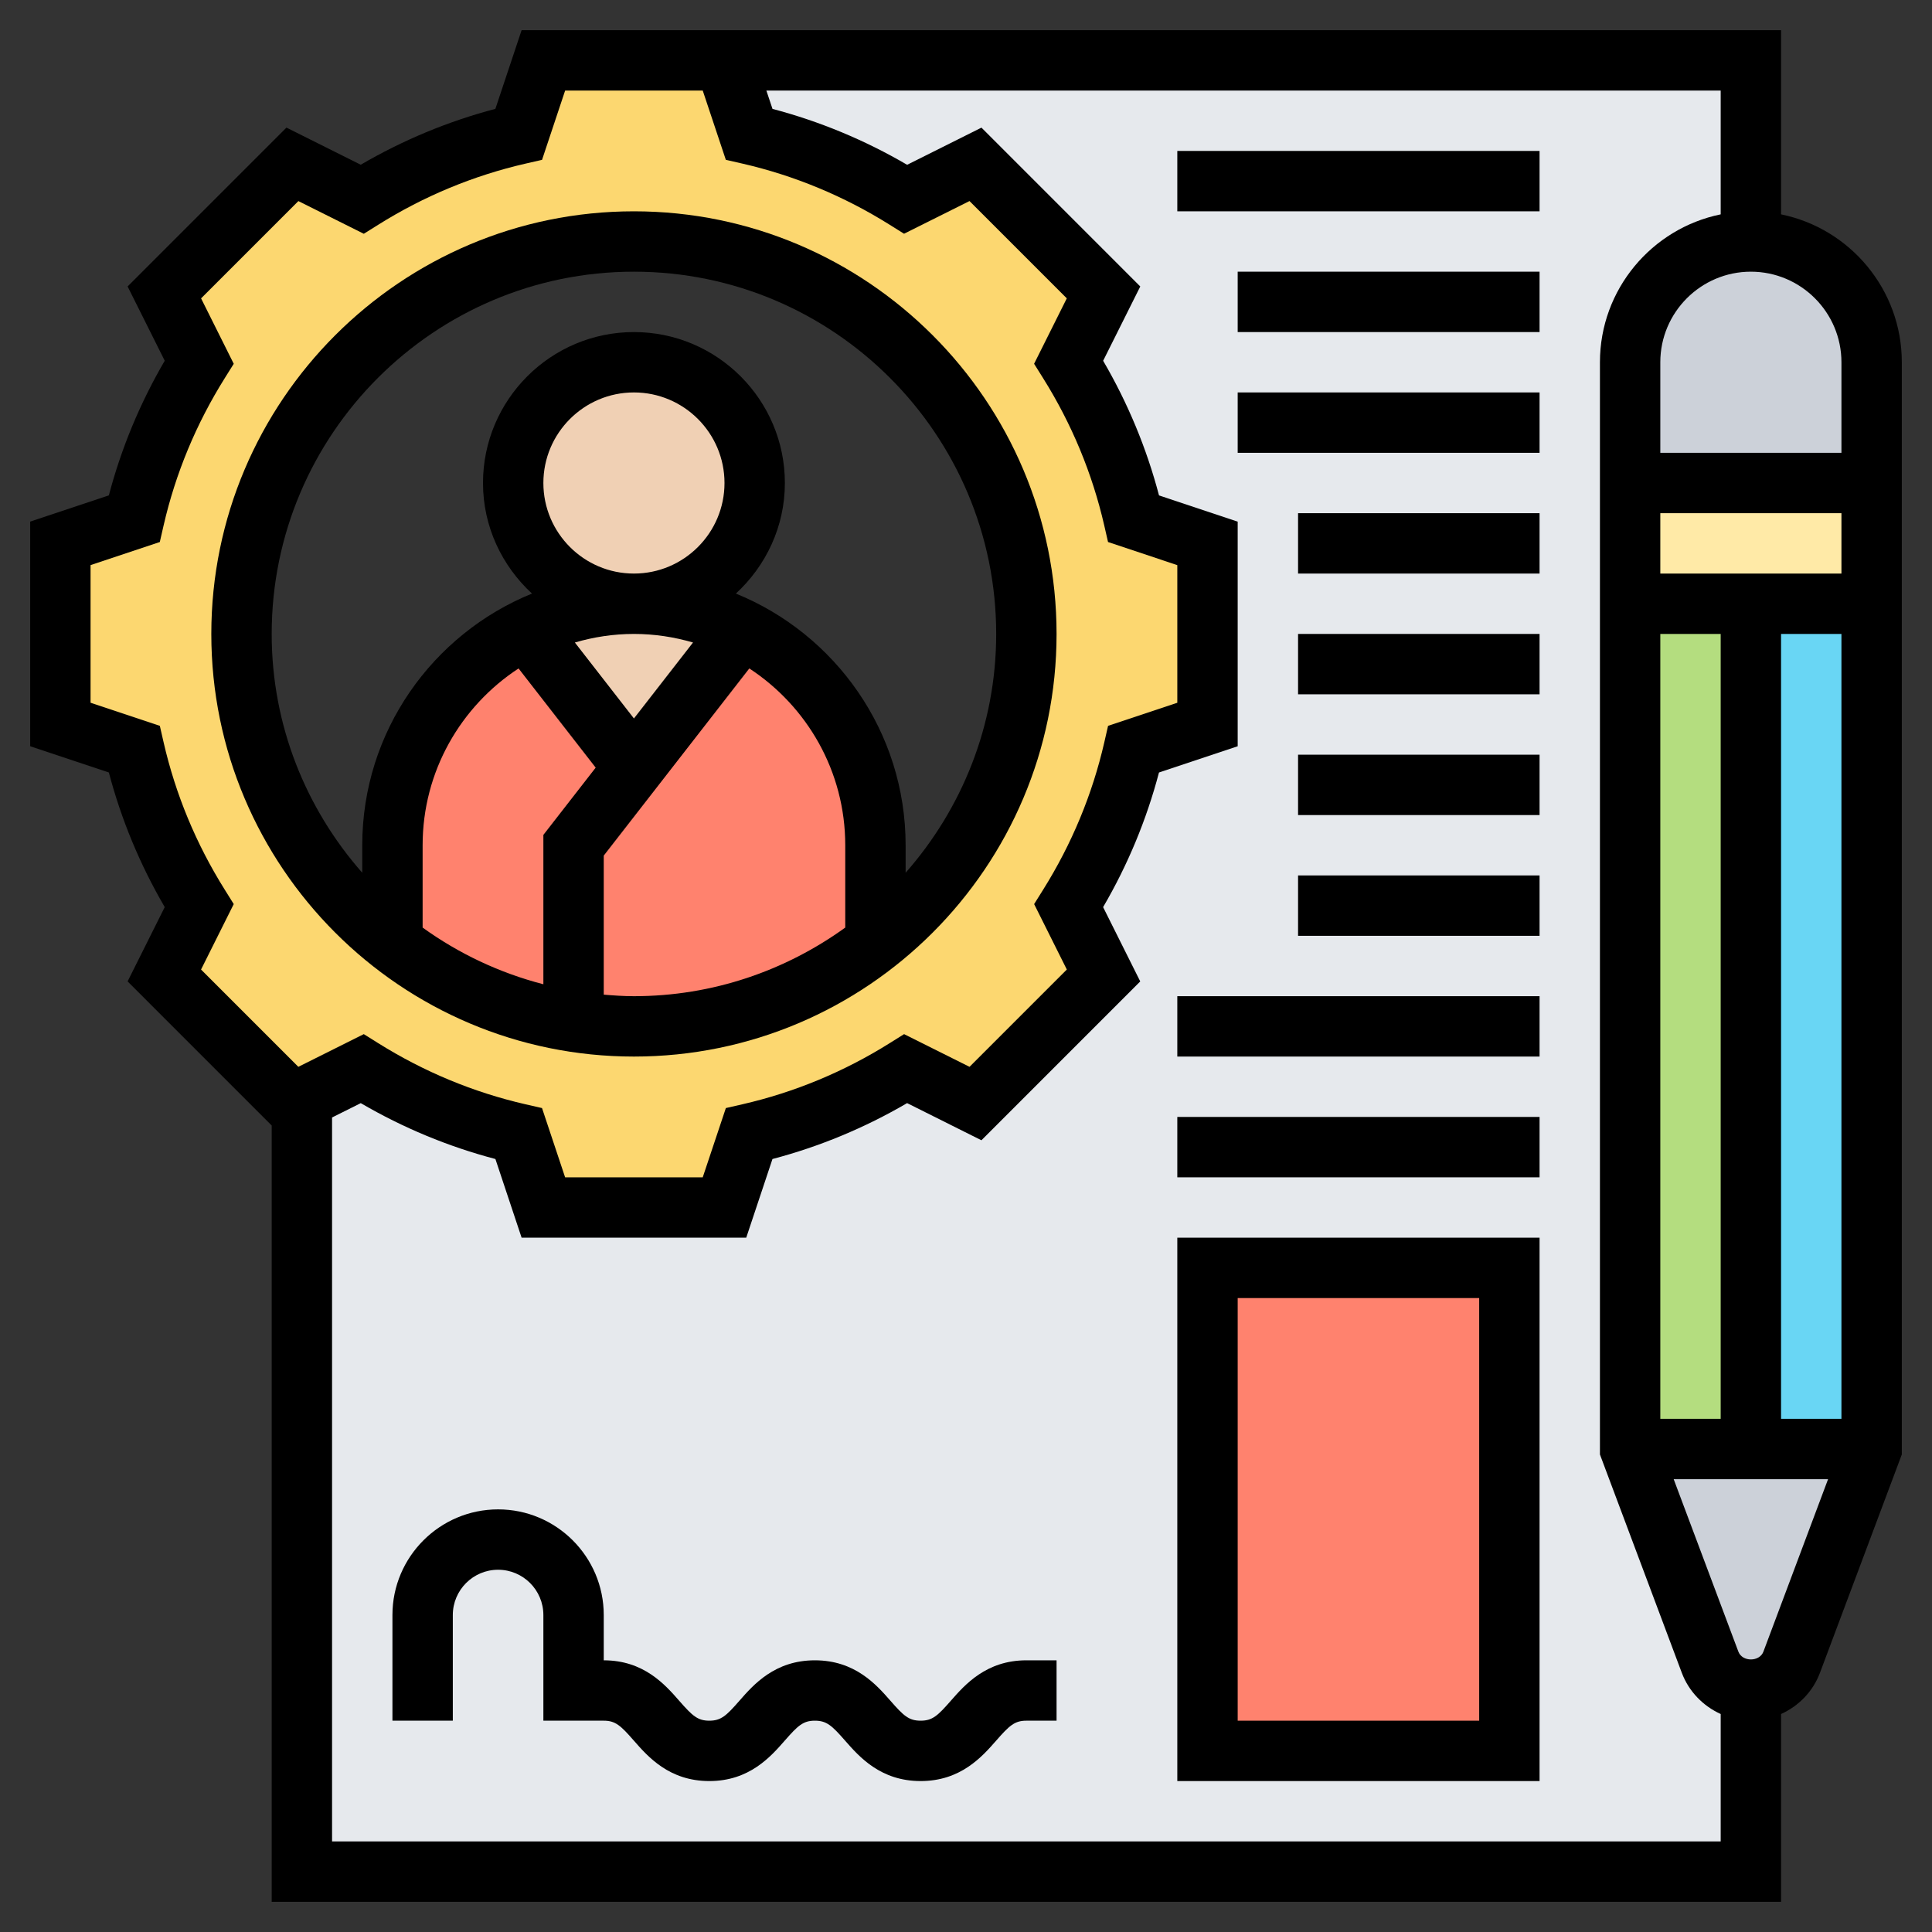 <svg id="Layer_5" enable-background="new 0 0 64 64" height="512" viewBox="0 0 64 64" width="512" xmlns="http://www.w3.org/2000/svg"><rect x="0" y="0" width="64" height="64" fill="#333333" stroke="none"/><g><g><g><path d="m24 2 .82 2.45c1.86.42 3.61 1.16 5.18 2.15l2.31-1.16 4.25 4.25-1.16 2.31c.99 1.57 1.73 3.32 2.15 5.18l2.45.82v4 2l-2.45.82c-.42 1.86-1.16 3.61-2.15 5.18l1.16 2.31-4.25 4.25-2.31-1.16c-1.57.99-3.32 1.73-5.18 2.15l-.82 2.45h-6l-.82-2.45c-1.86-.42-3.61-1.16-5.18-2.15l-2 1v25.6h48v-60z" fill="#e6e9ed"/></g><g><path d="m40 42h10v16h-10z" fill="#ff826e"/></g><g><path d="m62 12v4h-8v-4c0-1.1.45-2.1 1.17-2.83.73-.72 1.73-1.17 2.83-1.17 2.21 0 4 1.79 4 4z" fill="#ccd1d9"/></g><g><path d="m59.35 55.06c-.21.57-.75.94-1.35.94s-1.14-.37-1.35-.94l-2.65-7.06h4 4z" fill="#ccd1d9"/></g><g><path d="m62 16v4h-4-4v-4z" fill="#ffeaa7"/></g><g><path d="m58 20h4v28h-4z" fill="#69d6f4"/></g><g><path d="m58 20v28h-4v-14-12-2z" fill="#b4dd7f"/></g><g><path d="m29 31.24c3.04-2.37 5-6.08 5-10.24 0-7.18-5.82-13-13-13s-13 5.82-13 13c0 4.16 1.96 7.87 5 10.24 1.71 1.34 3.76 2.26 6 2.61.65.1 1.32.15 2 .15 3.02 0 5.8-1.03 8-2.76zm11-9.24v2l-2.45.82c-.42 1.86-1.16 3.61-2.15 5.18l1.16 2.31-4.25 4.25-2.31-1.16c-1.57.99-3.32 1.73-5.18 2.15l-.82 2.45h-6l-.82-2.45c-1.86-.42-3.61-1.16-5.18-2.15l-2 1-.31.16-4.25-4.25 1.16-2.31c-.99-1.57-1.73-3.32-2.15-5.18l-2.45-.82v-6l2.45-.82c.42-1.86 1.16-3.61 2.15-5.18l-1.16-2.31 4.25-4.25 2.31 1.16c1.57-.99 3.32-1.73 5.18-2.15l.82-2.45h2 4l.82 2.45c1.86.42 3.61 1.16 5.18 2.15l2.31-1.16 4.25 4.25-1.16 2.31c.99 1.57 1.73 3.32 2.15 5.18l2.45.82z" fill="#fcd770"/></g><g><path d="m29 28v3.24c-2.2 1.73-4.98 2.76-8 2.76-.68 0-1.35-.05-2-.15v-5.85l2-2.57 3.57-4.59c2.63 1.31 4.43 4.02 4.43 7.16z" fill="#ff826e"/></g><g><path d="m17.43 20.84 3.57 4.59-2 2.57v5.85c-2.24-.35-4.29-1.27-6-2.61v-3.24c0-2.21.9-4.21 2.34-5.66.61-.6 1.31-1.11 2.09-1.5z" fill="#ff826e"/></g><g><path d="m24.57 20.84-3.57 4.59-3.57-4.59c1.07-.54 2.29-.84 3.57-.84s2.5.3 3.57.84z" fill="#f0d0b4"/></g><g><circle cx="21" cy="16" fill="#f0d0b4" r="4"/></g></g><g><path d="m21 35c7.72 0 14-6.28 14-14s-6.28-14-14-14-14 6.28-14 14 6.28 14 14 14zm-3-19c0-1.654 1.346-3 3-3s3 1.346 3 3-1.346 3-3 3-3-1.346-3-3zm4.957 5.284-1.957 2.516-1.957-2.516c.622-.182 1.277-.284 1.957-.284s1.335.102 1.957.284zm-5.779.859 2.555 3.286-1.733 2.228v4.948c-1.46-.378-2.81-1.02-4-1.878v-2.727c0-2.45 1.267-4.606 3.178-5.857zm2.822 10.806v-4.606l4.822-6.2c1.911 1.251 3.178 3.407 3.178 5.857v2.727c-1.973 1.424-4.387 2.273-7 2.273-.338 0-.669-.023-1-.051zm1-23.949c6.617 0 12 5.383 12 12 0 3.032-1.139 5.796-3 7.911v-.911c0-3.768-2.33-6.998-5.623-8.337.991-.914 1.623-2.212 1.623-3.663 0-2.757-2.243-5-5-5s-5 2.243-5 5c0 1.451.632 2.749 1.623 3.663-3.293 1.339-5.623 4.569-5.623 8.337v.911c-1.861-2.115-3-4.879-3-7.911 0-6.617 5.383-12 12-12z"/><path d="m59 7.101v-6.101h-34.279-4.721-2.721l-.869 2.606c-1.561.411-3.057 1.032-4.46 1.851l-2.461-1.23-5.262 5.262 1.23 2.461c-.819 1.403-1.44 2.899-1.851 4.46l-2.606.869v7.441l2.606.869c.411 1.561 1.032 3.057 1.851 4.46l-1.23 2.461 4.773 4.774v25.716h50v-6.221c.582-.263 1.056-.745 1.288-1.364l2.712-7.234v-36.181c0-2.414-1.721-4.434-4-4.899zm2 4.899v3h-6v-3c0-1.654 1.346-3 3-3s3 1.346 3 3zm-2 35v-26h2v26zm-4-26h2v26h-2zm0-2v-2h6v2zm-47.554 10.473c-.949-1.514-1.63-3.156-2.026-4.881l-.125-.547-2.295-.766v-4.559l2.294-.765.125-.547c.396-1.725 1.078-3.367 2.026-4.881l.298-.476-1.082-2.167 3.223-3.223 2.168 1.083.476-.298c1.514-.949 3.156-1.63 4.881-2.026l.547-.125.765-2.295h1.279 3.279l.765 2.294.547.125c1.725.396 3.367 1.078 4.881 2.026l.476.298 2.168-1.083 3.223 3.223-1.083 2.168.298.476c.949 1.514 1.63 3.156 2.026 4.881l.125.547 2.295.766v4.559l-2.294.765-.125.547c-.396 1.725-1.078 3.367-2.026 4.881l-.298.476 1.083 2.168-3.223 3.223-2.168-1.083-.476.298c-1.514.949-3.156 1.63-4.881 2.026l-.547.125-.766 2.294h-4.559l-.765-2.294-.547-.125c-1.725-.396-3.367-1.078-4.881-2.026l-.476-.298-2.168 1.083-3.223-3.223 1.083-2.168zm3.554 31.527v-23.982l.951-.475c1.403.819 2.899 1.44 4.46 1.851l.868 2.606h7.441l.869-2.606c1.561-.411 3.057-1.032 4.46-1.852l2.462 1.231 5.261-5.262-1.23-2.461c.819-1.403 1.44-2.899 1.851-4.46l2.607-.869v-7.441l-2.606-.869c-.411-1.561-1.032-3.057-1.851-4.46l1.23-2.461-5.261-5.262-2.462 1.231c-1.403-.82-2.899-1.44-4.46-1.852l-.203-.607h31.613v4.101c-2.279.465-4 2.485-4 4.899v36.181l2.712 7.233c.232.619.706 1.101 1.288 1.365v4.221zm47.415-6.287c-.129.344-.7.344-.829 0l-2.143-5.713h5.114z"/><path d="m31.496 56.341c-.436.498-.609.659-.999.659s-.563-.161-.999-.659c-.468-.534-1.175-1.341-2.504-1.341s-2.035.808-2.502 1.342c-.434.497-.608.658-.995.658s-.561-.161-.996-.658c-.467-.534-1.173-1.342-2.501-1.342v-1.5c0-1.93-1.57-3.5-3.5-3.5s-3.5 1.57-3.5 3.5v3.5h2v-3.5c0-.827.673-1.5 1.5-1.5s1.5.673 1.5 1.5v3.5h2c.387 0 .561.161.995.658.467.534 1.173 1.342 2.502 1.342 1.328 0 2.034-.808 2.501-1.342.435-.497.608-.658.996-.658.39 0 .563.161.999.659.468.534 1.175 1.341 2.504 1.341s2.036-.807 2.504-1.341c.436-.498.609-.659.999-.659h1v-2h-1c-1.329 0-2.036.807-2.504 1.341z"/><path d="m39 5h12v2h-12z"/><path d="m41 9h10v2h-10z"/><path d="m41 13h10v2h-10z"/><path d="m43 17h8v2h-8z"/><path d="m43 21h8v2h-8z"/><path d="m43 25h8v2h-8z"/><path d="m43 29h8v2h-8z"/><path d="m39 33h12v2h-12z"/><path d="m39 37h12v2h-12z"/><path d="m39 59h12v-18h-12zm2-16h8v14h-8z"/></g></g></svg>